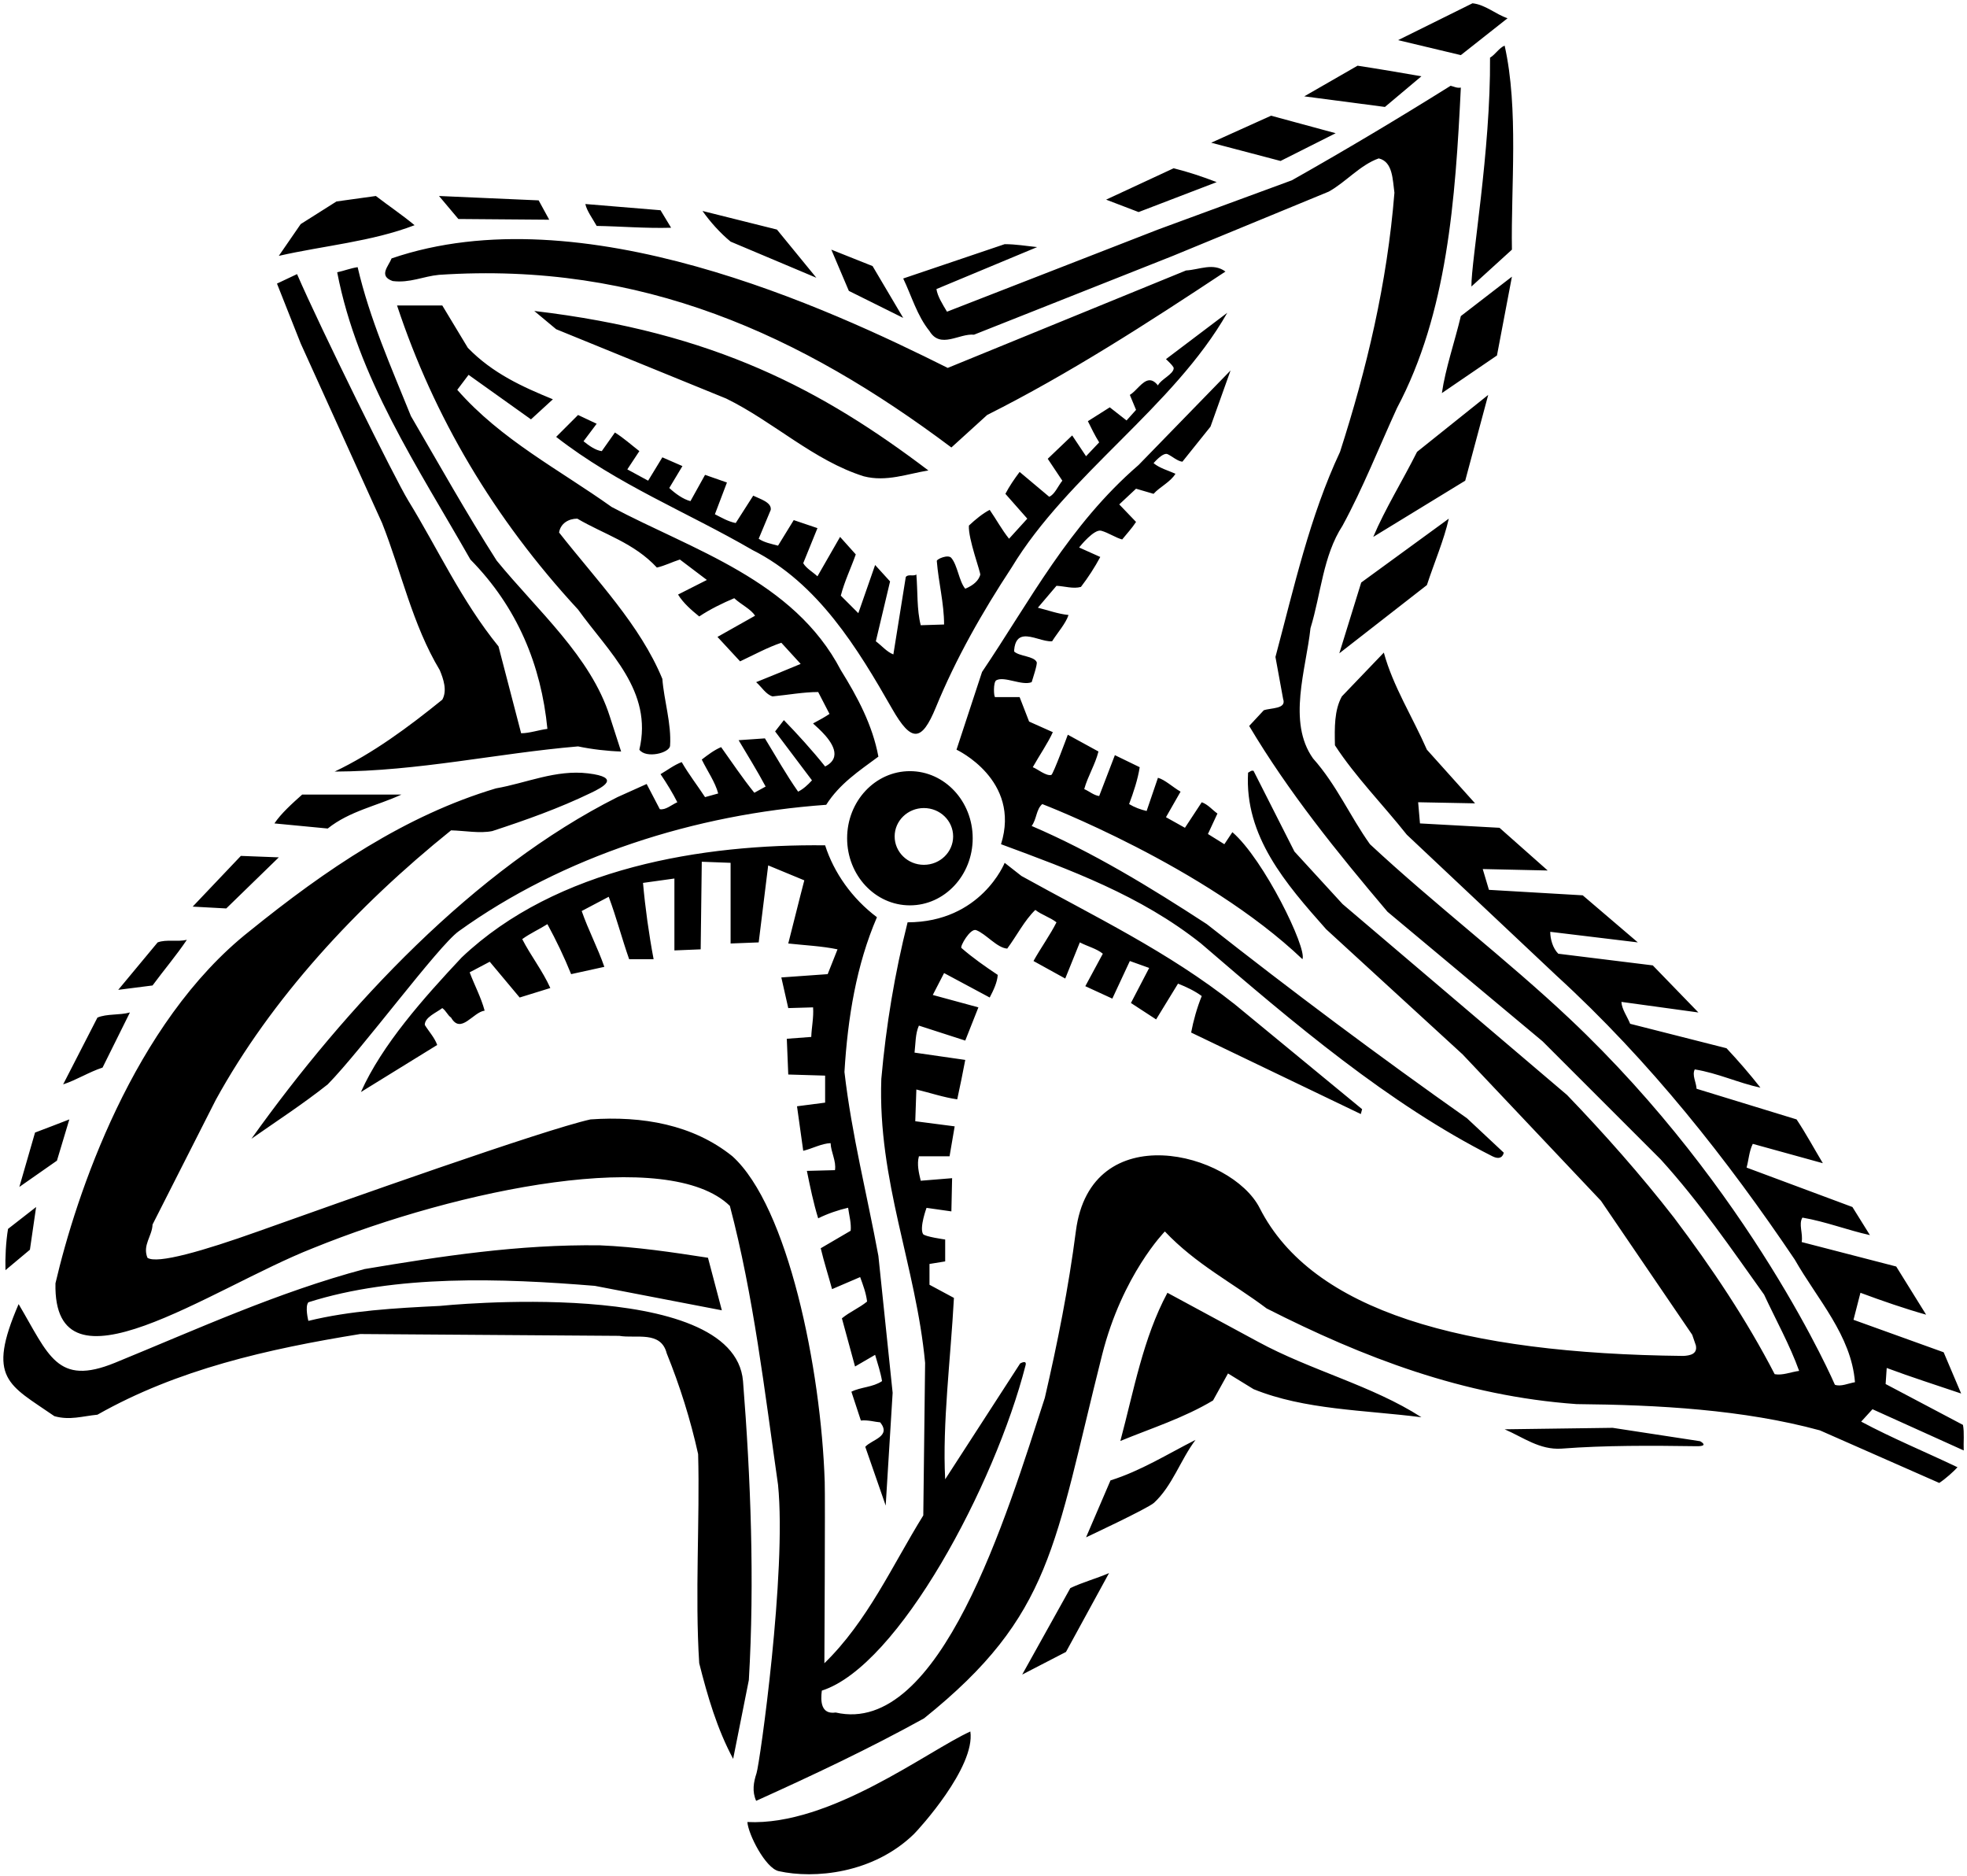 <?xml version="1.0" encoding="UTF-8"?>
<svg xmlns="http://www.w3.org/2000/svg" xmlns:xlink="http://www.w3.org/1999/xlink" width="539pt" height="514pt" viewBox="0 0 539 514" version="1.1">
<g id="surface1">
<path style=" stroke:none;fill-rule:nonzero;fill:rgb(0%,0%,0%);fill-opacity:1;" d="M 400.301 15.102 L 383.102 11 L 403.5 0.898 C 407.102 1.301 409.801 3.898 413.102 5 Z M 412.301 12.5 C 410.801 13.102 409.699 15 408.301 15.801 C 408.5 41.336 403.102 71.602 403.199 78.5 L 414.301 68.398 C 414 51.398 416.199 29.801 412.301 12.5 Z M 389.5 20.898 C 383.699 19.898 377.898 18.898 372 18 L 357.398 26.398 L 379.5 29.301 Z M 538.102 397.398 C 538 395.102 538.301 392.602 537.898 390.398 L 516.699 379.199 L 517 374.801 C 523.699 377.301 530.602 379.5 537.398 381.801 L 532.602 370.5 L 507.898 361.602 L 509.801 354.199 C 515.699 356.398 522.102 358.602 527.801 360.199 L 519.602 347 L 493.699 340.301 C 494.102 337.898 492.801 335.398 493.898 333.602 C 500.301 334.699 506.102 337 512.398 338.398 L 507.602 330.699 L 478.602 319.898 C 479.199 317.699 479.301 315.398 480.301 313.398 L 499.5 318.699 C 497.102 314.699 494.898 310.602 492.301 306.699 L 464.898 298.301 C 464.801 296.5 463.602 294.602 464.398 293 C 470.699 294 476.301 296.699 482.398 298 C 479.5 294.301 476.301 290.602 473.102 287.199 L 446.699 280.5 C 445.898 278.5 444.398 276.5 444.301 274.5 L 465.398 277.398 L 452.898 264.5 L 427 261.301 C 425.5 259.801 424.801 257.301 424.801 255.301 L 448.801 258.199 L 433.699 245.301 L 408 243.801 L 406.301 238.102 L 424.102 238.5 L 410.898 226.801 L 389.102 225.602 L 388.602 219.801 L 404.199 220.102 L 391 205.398 C 387.102 196.5 381.699 188 379.199 178.801 L 367.699 190.801 C 365.602 194.602 365.699 199.398 365.801 204.199 C 371.398 212.801 379 220.5 385.5 228.699 L 426.5 267.301 C 452.199 290.801 473.398 317.801 491.801 345.102 C 498 356 507.301 365.898 508.301 378.699 C 506.5 379 504.398 380 502.801 379.398 C 502.801 379.398 479.836 326 430.102 279.102 C 412.941 262.918 393 247.699 375.398 231.301 C 369.898 223.602 366.301 215.102 359.801 207.801 C 352.699 197.801 357.898 183.398 359.102 172.102 C 362 162.699 362.5 152.301 367.898 144 C 373.5 133.699 377.898 122.5 382.801 111.801 C 396.602 85.801 398.801 54.801 400.301 24 C 399.199 24.199 398.398 23.699 397.5 23.5 C 383.102 32.5 368.699 41.102 354 49.398 L 317.301 62.898 L 259.5 85.398 C 258.301 83.398 256.898 81.199 256.602 79.199 L 284.199 67.699 C 281.199 67.398 278.398 66.898 275.301 66.898 L 247.5 76.301 C 249.801 81.102 251.301 86.5 254.699 90.699 C 257.699 95.699 262.801 91.301 266.898 91.699 L 321.398 70.102 L 364.102 52.5 C 368.801 49.898 372.699 45.199 377.801 43.398 C 381.699 44.301 381.602 49.301 382.102 52.801 C 380.102 77.699 374.5 101.102 367.199 123.801 C 358.898 141.5 354.602 160.898 349.5 180 L 351.602 191.5 C 352.602 194.301 348.301 193.898 346.301 194.602 L 342.301 198.898 C 353 216.898 366.301 233.398 380.199 249.801 L 422.699 285.301 L 455.102 317.699 C 465.801 329.5 474.398 342.102 483.398 354.699 C 486.602 361.602 490.5 368.602 493 375.602 C 490.699 375.898 488.5 376.898 486.301 376.5 C 478.602 361.602 469.102 347.398 458.699 333.602 C 449.699 322 439.602 310.602 429.398 300 L 367.898 247.699 L 354.699 233.301 L 343.5 211.199 C 342.801 211 342.5 211.5 342 211.699 C 341 229.102 352.301 242.102 363.398 254.602 L 400.801 288.898 L 438.699 329 L 463.699 365.699 L 464.699 368.602 C 465.199 371 463.102 371.398 461.301 371.5 C 400.754 370.855 359.547 359.242 345.188 331 C 337.391 315.66 298.895 305.75 294.816 337.289 C 292.805 352.844 289.77 368.016 286.301 383 C 275.914 415.09 257.633 475.809 229 469.199 C 224.898 469.801 224.836 466 225.199 463.199 C 246.258 456.461 272.637 406.828 281.031 374.051 C 281.441 372.449 279.535 373.57 279.535 373.57 L 259 405.301 C 258.199 390 260.5 372.301 261.398 355.602 L 254.699 352 L 254.699 346.301 L 259 345.602 L 259 339.602 C 259 339.602 253.344 338.828 252.922 338.09 C 251.906 336.312 253.891 330.93 253.891 330.93 L 260.699 331.898 L 260.898 322.801 L 252.301 323.5 C 251.801 321.398 251.199 319 251.801 316.801 L 260.199 316.801 L 261.602 308.602 L 250.801 307.199 L 251.102 298.5 C 254.801 299.398 258.699 300.699 262.301 301.199 C 263.102 297.602 263.801 294 264.5 290.398 L 250.602 288.398 C 250.898 286 250.801 283.199 251.801 281 L 264.5 285.102 L 268.102 276 L 255.602 272.602 L 258.699 266.602 L 271.199 273.301 C 272.199 271.398 273.301 269.102 273.398 267.102 C 270.004 264.836 266.535 262.422 263.449 259.723 C 262.992 259.32 265.875 254.234 267.488 254.84 C 270.18 255.852 273.188 259.711 276 259.898 C 278.602 256.398 280.699 252.199 283.699 249.301 C 285.5 250.699 287.699 251.301 289.5 252.699 C 287.801 256.102 285.199 259.699 283.199 263.301 L 291.898 268.102 L 295.898 258.199 C 298 259.301 300.5 259.898 302.199 261.301 L 297.398 270.199 L 304.801 273.602 L 309.602 263.301 L 314.898 265.199 L 309.898 274.801 L 316.801 279.301 L 322.801 269.5 C 325.102 270.398 327.398 271.5 329.301 272.898 C 328 276.102 327 279.699 326.398 282.898 L 372.891 305.23 L 373.25 303.898 L 338.398 275.199 C 320.102 260.699 299.699 251 279.898 240 L 275.301 236.398 C 275.301 236.398 268.836 252.664 248.699 252.699 C 245.199 266.602 242.801 280.898 241.5 295.602 C 240.5 323.602 251 346.801 253.5 373.398 L 253 415.199 C 244.5 428.902 237.801 444.098 225.898 455.699 C 225.898 455.699 226.141 410.609 225.992 406.004 C 224.984 374.961 215.926 330.598 200.699 316.801 C 189.898 308.102 176 305.699 161.801 306.699 C 148.801 309.602 94.379 328.945 70.645 337.406 C 55.832 342.688 43 346.418 40.398 344.602 C 39 341.102 41.699 338.699 41.801 335.5 L 59.102 301.398 C 74.301 273.699 97.602 248.398 123.602 227.5 C 127.398 227.602 131.5 228.398 134.898 227.699 C 144.086 224.695 153.191 221.461 161.945 217.23 C 165.062 215.727 170.402 213.004 161.141 211.887 C 152.281 210.82 144.215 214.555 135.898 216 C 111.102 223.398 89.301 238.199 68.398 255.102 C 36.461 280.309 20.785 327.637 15.199 351.602 C 14.492 384.219 57.656 353.035 85.699 342 C 126.148 325.578 183.34 314.164 200 330.398 C 206.5 355 209.5 381 213.199 406.801 C 215.602 430.699 208.195 483.117 207.305 485.824 C 206.484 488.316 206.051 490.812 207.199 493.398 C 222.699 486.398 238.199 479.102 253.199 470.801 C 288.453 442.512 288.832 423.379 302 371.207 C 307.547 349.23 319.199 337.398 319.199 337.398 C 327.699 346.398 337.801 351.5 347.102 358.5 C 373.5 371.898 401 382.5 432 384.699 C 454.301 384.898 477.801 386.199 498.699 391.898 L 531.398 406.301 C 533.199 405.102 535.301 403.199 536.398 402 C 527.602 397.801 518.398 394 510 389.5 L 513.102 386.102 Z M 366 36.5 L 348.301 31.699 L 331.898 39.102 L 350.898 44.102 Z M 333.398 49.898 C 329.5 48.398 325.602 47.102 321.602 46.102 L 303.102 54.699 L 312 58.102 Z M 103 53.699 L 92.199 55.199 L 82.398 61.398 L 76.398 70.102 C 88.699 67.301 101.898 66.199 113.602 61.699 C 110.102 58.801 106.5 56.398 103 53.699 Z M 150.5 60.199 L 147.602 54.898 L 120.301 53.699 L 125.602 60 Z M 183.898 62.398 L 181 57.602 L 160.398 55.898 C 160.801 57.801 162.398 59.898 163.5 61.898 C 170 62 176.898 62.602 183.898 62.398 Z M 200.199 66.199 L 223.699 76.102 L 212.898 62.898 L 192.5 57.801 C 194.602 60.801 197.398 63.898 200.199 66.199 Z M 325 74.102 L 259.699 100.801 C 227.117 84.512 159.324 52.988 107.301 70.801 C 106.5 72.898 103.602 75.602 107.602 77 C 112.301 77.602 116 75.699 120.301 75.301 C 175.82 71.598 219.68 91.836 260.699 122.602 L 270.5 113.699 C 293 102.398 314.5 88.5 335.801 74.398 C 332.398 71.898 328.699 73.898 325 74.102 Z M 247.5 87.102 L 239.102 72.898 L 227.801 68.398 L 232.602 79.699 Z M 104.699 143.301 C 110 156.699 113 171.102 120.5 183.602 C 121.5 186 122.602 189.199 121.199 191.699 C 111.801 199.301 102.199 206.398 91.699 211.398 C 114.801 211.301 136.102 206.398 158.398 204.5 C 162.199 205.301 166.602 205.801 170.199 205.898 L 167.102 196.301 C 161.898 179.898 147.301 167.301 136.102 153.602 C 127.801 140.602 120.301 127.199 112.602 114 C 107.199 100.602 101.301 87.398 98 73.199 C 96 73.5 94.301 74.199 92.398 74.602 C 98 103.602 114.5 128 128.898 153.301 C 141.801 166.398 148.301 182.301 150 199.699 C 147.602 200 145.102 200.898 142.801 200.898 L 136.602 177.102 C 126.422 164.566 120.031 150.453 111.852 137.117 C 108.219 131.188 87.801 89.898 81.398 75.102 L 75.898 77.699 L 82.398 94.102 Z M 414.301 75.801 L 400.301 86.602 C 398.602 93.699 396.102 100.898 395.102 107.699 L 410.199 97.398 Z M 180.801 221.699 L 177.199 214.801 L 169.199 218.398 C 130 238.102 94.801 275.699 68.898 312 C 75.898 307.102 83 302.5 89.801 297.102 C 99.195 287.535 120.035 259.215 125.699 255.145 C 154.273 234.594 190.379 223.074 226.398 220.5 C 230.102 214.699 235.301 211.301 240.699 207.301 C 239.102 198.699 235 191 230.398 183.602 C 217.5 158.898 189.801 150.699 167.602 138.898 C 153.301 128.699 137.301 120.5 125.301 106.801 L 128.398 102.699 L 145.5 114.898 L 151.5 109.398 C 143.199 106 135 102.301 128.199 95.301 L 121.199 83.699 L 108.801 83.699 C 118.898 114.199 135.301 142 158.398 167 C 166.801 178.699 179 189.301 175.199 205.398 C 177 207.898 183.477 206.336 183.613 204.316 C 184.02 198.32 181.949 191.91 181.5 186 C 175.398 171.199 163.398 158.898 153.199 145.898 C 153.602 143.398 155.801 142.102 158.199 142.102 C 165.5 146.398 173.699 148.699 180 155.5 C 182.199 155 184.102 154 186.301 153.301 L 193.699 158.898 L 185.801 162.898 C 187.199 165.199 189.5 167.199 191.602 168.898 C 194.602 166.898 198.102 165.199 201.199 163.898 C 203 165.602 205.801 166.898 206.898 168.699 L 196.602 174.5 L 202.801 181.199 C 206.602 179.398 210.5 177.301 214.102 176.102 L 219.398 181.898 C 215.301 183.602 211.199 185.301 207.199 186.898 C 208.699 188.199 209.898 190.301 211.699 190.801 C 215.898 190.398 220.199 189.602 224.199 189.602 L 227.301 195.602 C 225.801 196.602 224.301 197.398 222.801 198.199 C 222.801 198.398 227.488 201.914 228.48 205.34 C 228.98 207.062 228.547 208.762 226.102 210 C 222.602 205.602 218.301 200.898 214.801 197.301 L 212.398 200.398 L 222.5 213.801 C 221.301 215.102 220.102 216.199 218.699 216.898 C 215.398 212.199 212.602 207.199 209.602 202.301 L 202.398 202.801 C 204.898 207 207.5 211.199 209.801 215.5 L 206.699 217.199 C 203.398 213.102 200.602 208.898 197.602 204.699 C 195.699 205.5 194 206.801 192.301 208.102 C 193.801 211.199 196 214.301 196.801 217.398 L 193.199 218.398 C 191.102 215.199 188.699 212.102 186.801 208.801 C 184.699 209.602 182.898 211 181 212.102 C 182.699 214.602 184.398 217.398 185.602 219.801 C 184 220.5 182.398 222 180.801 221.699 Z M 199 109.199 C 211.898 115.5 223 126.199 236.699 130.5 C 242.898 132.102 248.699 129.801 254.398 128.898 C 225.457 106.98 195.855 91.02 146.398 85.199 L 152.398 90.199 Z M 321.617 100.859 C 321.613 102.523 318.051 103.949 317.301 105.602 C 316.434 104.504 315.637 104.133 314.879 104.191 C 313.004 104.344 311.379 107.133 309.602 108.199 L 311.301 112.301 L 308.699 115.199 L 304.102 111.602 L 298.102 115.398 C 299.102 117.398 300 119.301 301.199 121.199 L 297.602 125 L 293.801 119.301 L 287.102 125.699 L 291.102 131.699 C 289.898 133.199 289 135.5 287.5 136.102 L 279.398 129.301 C 277.898 131.301 276.602 133.199 275.5 135.301 L 281.5 142.102 L 276.5 147.602 C 274.5 145.102 273 142.301 271.199 139.699 C 269.398 140.602 267.301 142.301 265.5 144 C 265.25 147.562 268.789 156.895 268.609 157.5 C 268.168 158.961 266.969 160.266 264.5 161.301 C 262.773 159.242 262.414 154.902 260.676 152.852 C 259.793 151.809 256.66 153.172 256.703 153.703 C 257.184 159.625 258.699 165.32 258.699 171.102 L 252.301 171.301 C 251.199 167 251.5 162.102 251.102 157.398 C 250.301 158 248.801 157.199 248.199 158.102 L 244.801 179.301 C 243 178.602 241.602 176.898 240 175.699 L 243.898 159.301 L 239.801 154.801 L 235.199 168 L 230.398 163.199 C 231.398 159.301 233.199 155.602 234.5 151.898 L 230.199 147.102 L 224 157.898 C 222.699 156.699 220.898 155.699 220.102 154.301 L 224 144.699 L 217.5 142.5 L 213.199 149.5 C 211.301 149 209.301 148.602 207.898 147.602 L 211.199 139.699 C 211.5 137.602 208.199 136.699 206.398 135.801 L 201.602 143.301 C 199.5 142.898 197.699 141.801 195.898 140.898 L 199.199 132.199 L 193.199 130.102 L 189.199 137.301 C 187.199 136.801 185 135.199 183.398 133.699 L 187 127.699 L 181.5 125.301 L 177.602 131.699 L 171.898 128.602 L 175.199 123.602 C 173 121.898 170.898 120 168.5 118.5 C 167.301 120.199 166.102 121.898 164.898 123.602 C 163.199 123.398 161.398 122.102 159.898 120.898 L 163.5 116.102 L 158.398 113.699 L 152.398 119.699 C 169.199 132.801 188.301 140.301 206.199 150.699 C 224.156 159.723 235.055 177.719 244.469 194.211 C 249.75 203.453 252.539 203.316 256.434 193.836 C 261.914 180.473 269.113 167.801 277.199 155.5 C 292.602 130 321.602 111.5 336.301 85.699 L 319.5 98.398 C 319.5 98.398 321.617 100.305 321.617 100.859 Z M 319.965 124.438 C 321.25 125.051 322.648 126.352 324 126.5 L 331.699 116.898 L 337.199 101.5 L 312 127.398 C 292.898 143.898 282.199 164.699 269.102 184.102 L 262.102 205.398 C 262.102 205.398 279.836 213.664 274.301 231.301 C 293.199 238.301 312.5 245.301 329.102 258.5 C 354.586 280.438 380.57 302.457 408.938 316.793 C 411.734 318.203 412.059 315.809 412.059 315.809 L 402 306.398 C 377.898 289.398 354.199 271.699 330.699 253.199 C 315.199 243.102 299.5 233.5 282.699 226.301 C 284.102 224.398 283.898 221.801 285.602 220.301 C 285.602 220.301 330.164 237.336 356.898 262.801 C 358.199 259.801 346.301 235.398 337.699 228 L 335.5 231.301 L 331 228.5 L 333.602 222.898 C 332.199 221.898 331 220.398 329.301 219.801 L 324.699 226.801 L 319.5 223.898 L 323.5 216.898 C 321.398 215.699 319.199 213.602 317.301 213.102 L 314.199 222.199 C 312.5 221.801 310.898 221.199 309.398 220.301 C 310.602 217.102 311.801 213.5 312.301 210.199 L 305.5 206.898 L 301.199 218.102 C 299.699 217.898 298.5 216.801 297.102 216.199 C 298.102 212.602 300.102 209.5 301 205.898 L 292.602 201.301 C 292.602 201.301 288.594 212.195 288.082 212.324 C 286.621 212.684 284.262 210.645 283 210.199 C 284.801 207 287.199 203.5 288.5 200.602 L 282 197.699 L 279.398 191 L 272.699 191 C 272.301 191 272.117 186.867 273.012 186.383 C 275.238 185.176 280.062 187.969 282.699 186.898 C 283 185.898 284.32 181.969 284.074 181.41 C 283.34 179.738 279.324 179.852 277.898 178.5 L 277.898 178.102 C 278.125 175.512 279.137 174.57 280.504 174.387 C 282.785 174.082 286.051 175.887 288.301 175.699 C 289.801 173.301 292 170.898 292.801 168.5 C 289.898 168.199 287.199 167.199 284.398 166.5 L 289.5 160.5 C 291.699 160.602 294.102 161.398 296.199 160.801 C 298.199 158.199 300 155.398 301.5 152.602 L 295.699 150 C 296.102 149.5 299.824 144.898 301.75 145.41 C 303.676 145.926 305.75 147.352 307.5 147.801 C 308.801 146.199 310.199 144.699 311.301 143 L 306.699 138.199 L 311.301 133.898 L 316.102 135.301 C 317.801 133.398 320.699 132.102 322.102 129.801 C 320.102 128.898 317.801 128.301 316.102 126.898 C 316.102 126.898 318.676 123.824 319.965 124.438 Z M 407.801 108.199 L 388.301 123.801 C 384.398 131.602 379.5 139.5 376.301 147.102 L 401.5 131.699 Z M 367 179 L 391 160.301 C 393 154.199 395.699 147.898 397 142.102 L 373 159.602 Z M 110 217.699 C 102.801 217.699 91.898 217.699 82.801 217.699 C 80 220.199 77 222.898 75.199 225.602 L 89.801 227 C 95.801 222.199 103.301 220.801 110 217.699 Z M 237.102 396.398 L 242.699 412.5 L 244.602 381.602 L 240.699 344.102 C 237.602 327.301 233.398 311 231.398 293.699 C 232.301 278.699 234.699 264.301 240.301 251.301 C 233.5 246.199 228.5 239.102 226.102 231.602 C 192.609 231.227 152.5 237.664 126.5 262.336 C 116.102 273.434 104.699 286.199 98.898 299.199 L 119.801 286.301 C 119.102 284.301 117.5 282.602 116.398 280.801 C 116.398 278.699 119.5 277.5 121.199 276.199 C 122.301 277 122.602 278.102 123.602 278.801 C 126.301 283.5 129.602 277.301 132.801 276.898 C 131.801 273.199 130 269.898 128.699 266.398 L 134.199 263.5 L 142.398 273.301 L 150.801 270.699 C 148.699 266 145.398 261.801 143.102 257.301 C 145.301 255.699 147.801 254.602 150 253.199 C 152.398 257.602 154.602 262.199 156.5 266.898 L 165.602 264.898 C 163.801 259.699 161.199 254.801 159.398 249.602 L 166.801 245.699 C 168.898 251.301 170.398 257.102 172.398 262.801 L 179.102 262.801 C 177.801 255.898 176.801 248.699 176.199 241.898 L 184.801 240.699 L 184.801 260.398 L 192 260.102 L 192.301 236.102 L 200.199 236.398 L 200.199 258.5 L 207.898 258.199 L 210.5 237.102 L 220.398 241.199 C 218.898 246.898 217.5 252.699 216 258.5 C 220.5 259 225.199 259.199 229.5 260.102 L 226.801 266.898 L 214.102 267.801 L 216 276.199 L 222.801 276 C 223 278.801 222.398 281.398 222.301 284.102 L 215.602 284.602 L 216 294.398 L 226.102 294.699 L 226.102 302.102 L 218.398 303.102 L 220.102 315.301 C 222.602 314.699 225.102 313.301 227.602 313.199 C 227.699 315.699 229.199 318.102 228.801 320.602 L 221.102 320.801 C 222 325.199 222.898 329.602 224.199 333.801 C 226.801 332.5 229.801 331.5 232.398 330.898 C 232.699 333 233.301 335.199 233.102 337.199 L 224.898 342 C 225.801 345.801 227 349.5 228 353.199 L 235.699 349.898 C 236.5 352.102 237.301 354.199 237.602 356.602 C 235.398 358.398 232.898 359.398 230.699 361.199 L 234.301 374.398 L 239.801 371.199 C 240.5 373.602 241.301 376 241.699 378.398 C 239.199 380.102 235.898 380 233.301 381.301 L 235.898 389.199 C 237.898 389 239.801 389.602 241.199 389.699 C 244.301 393.602 238.898 394.398 237.102 396.398 Z M 76.398 234.898 L 66 234.5 L 52.801 248.398 L 62 248.898 Z M 51.199 257.5 C 48.699 258.102 45.602 257.301 43.199 258.199 L 32.398 271.199 L 41.801 270 C 44.898 265.801 48.301 261.801 51.199 257.5 Z M 35.602 277.398 C 32.699 278.199 29.301 277.699 26.699 278.801 L 17.301 297.102 C 21 295.898 24.398 293.699 28.102 292.5 Z M 19 306.699 C 15.898 307.898 12.801 309.102 9.602 310.301 L 5.301 325.199 L 15.602 318 Z M 8.199 342.398 L 9.898 330.699 L 2.199 336.699 C 1.602 340.301 1.398 344.602 1.5 348 Z M 203.602 378.398 C 201.137 349.438 120.5 357.801 120.5 357.801 C 108.199 358.398 95.898 359.102 84.5 361.898 C 84.5 361.898 83.5 358 84.5 356.801 C 108.398 349.199 137.398 350.199 163 352.301 L 197.801 359 L 194 344.602 C 184.301 343.102 174.301 341.602 164.398 341.199 C 142.102 340.898 120.801 344.199 99.898 347.699 C 76.113 354.035 54.016 364.168 31.516 373.371 C 15.586 379.883 13.359 371.227 5.102 357.301 C -3.773 377.824 2.398 379.344 14.898 388 C 19.102 389.199 22.602 388 26.699 387.602 C 48.602 375.199 73.301 369.602 98.699 365.5 L 169.699 366 C 174.301 366.801 181.102 364.5 182.699 370.801 C 186.301 379.699 189.199 388.898 191.301 398.398 C 191.801 416.199 190.398 437.098 191.602 455.699 C 193.898 464.801 196.5 473.699 200.898 481.898 L 205.199 460.301 C 206.801 433.301 205.699 404.801 203.602 378.398 Z M 319.898 354.199 C 313.199 366.699 310.699 381 307 394.801 C 315.5 391.301 324.398 388.5 332.398 383.699 L 336.5 376.301 L 343.5 380.602 C 357.5 386.301 373.898 386.301 389.5 388.301 C 376 379.602 359.199 375.5 344.699 367.602 Z M 465.855 394.863 L 441.898 391.199 L 412.301 391.602 C 417.398 393.801 421.898 397.301 427.898 396.898 C 439.855 395.98 452.574 396.059 464.84 396.234 C 468.578 396.289 465.855 394.863 465.855 394.863 Z M 297.602 421.199 C 297.602 421.199 314.562 413.273 316.238 411.727 C 321.262 407.082 323.477 399.977 327.602 394.5 C 319.898 398.398 312.602 403 304.301 405.602 Z M 280.102 458.801 L 292.102 452.598 L 303.898 431 C 300.398 432.5 296.699 433.5 293.301 435.098 Z M 204.801 499.199 C 205 502.5 209.738 511.852 213.383 512.66 C 223.133 514.828 239.23 513.352 250.387 502.547 C 251.734 501.238 267.301 484.199 265.898 474.398 C 254.199 479.699 227.5 500.332 204.801 499.199 Z M 249.336 248.051 C 239.828 248.051 232.129 239.82 232.129 229.664 C 232.129 219.512 239.828 211.281 249.336 211.281 C 258.836 211.281 266.539 219.512 266.539 229.664 C 266.539 239.82 258.836 248.051 249.336 248.051 Z M 253.164 236.945 C 257.594 236.945 261.18 233.461 261.18 229.164 C 261.18 224.871 257.594 221.391 253.164 221.391 C 248.742 221.391 245.152 224.871 245.152 229.164 C 245.152 233.461 248.742 236.945 253.164 236.945 "/>
</g>
</svg>
